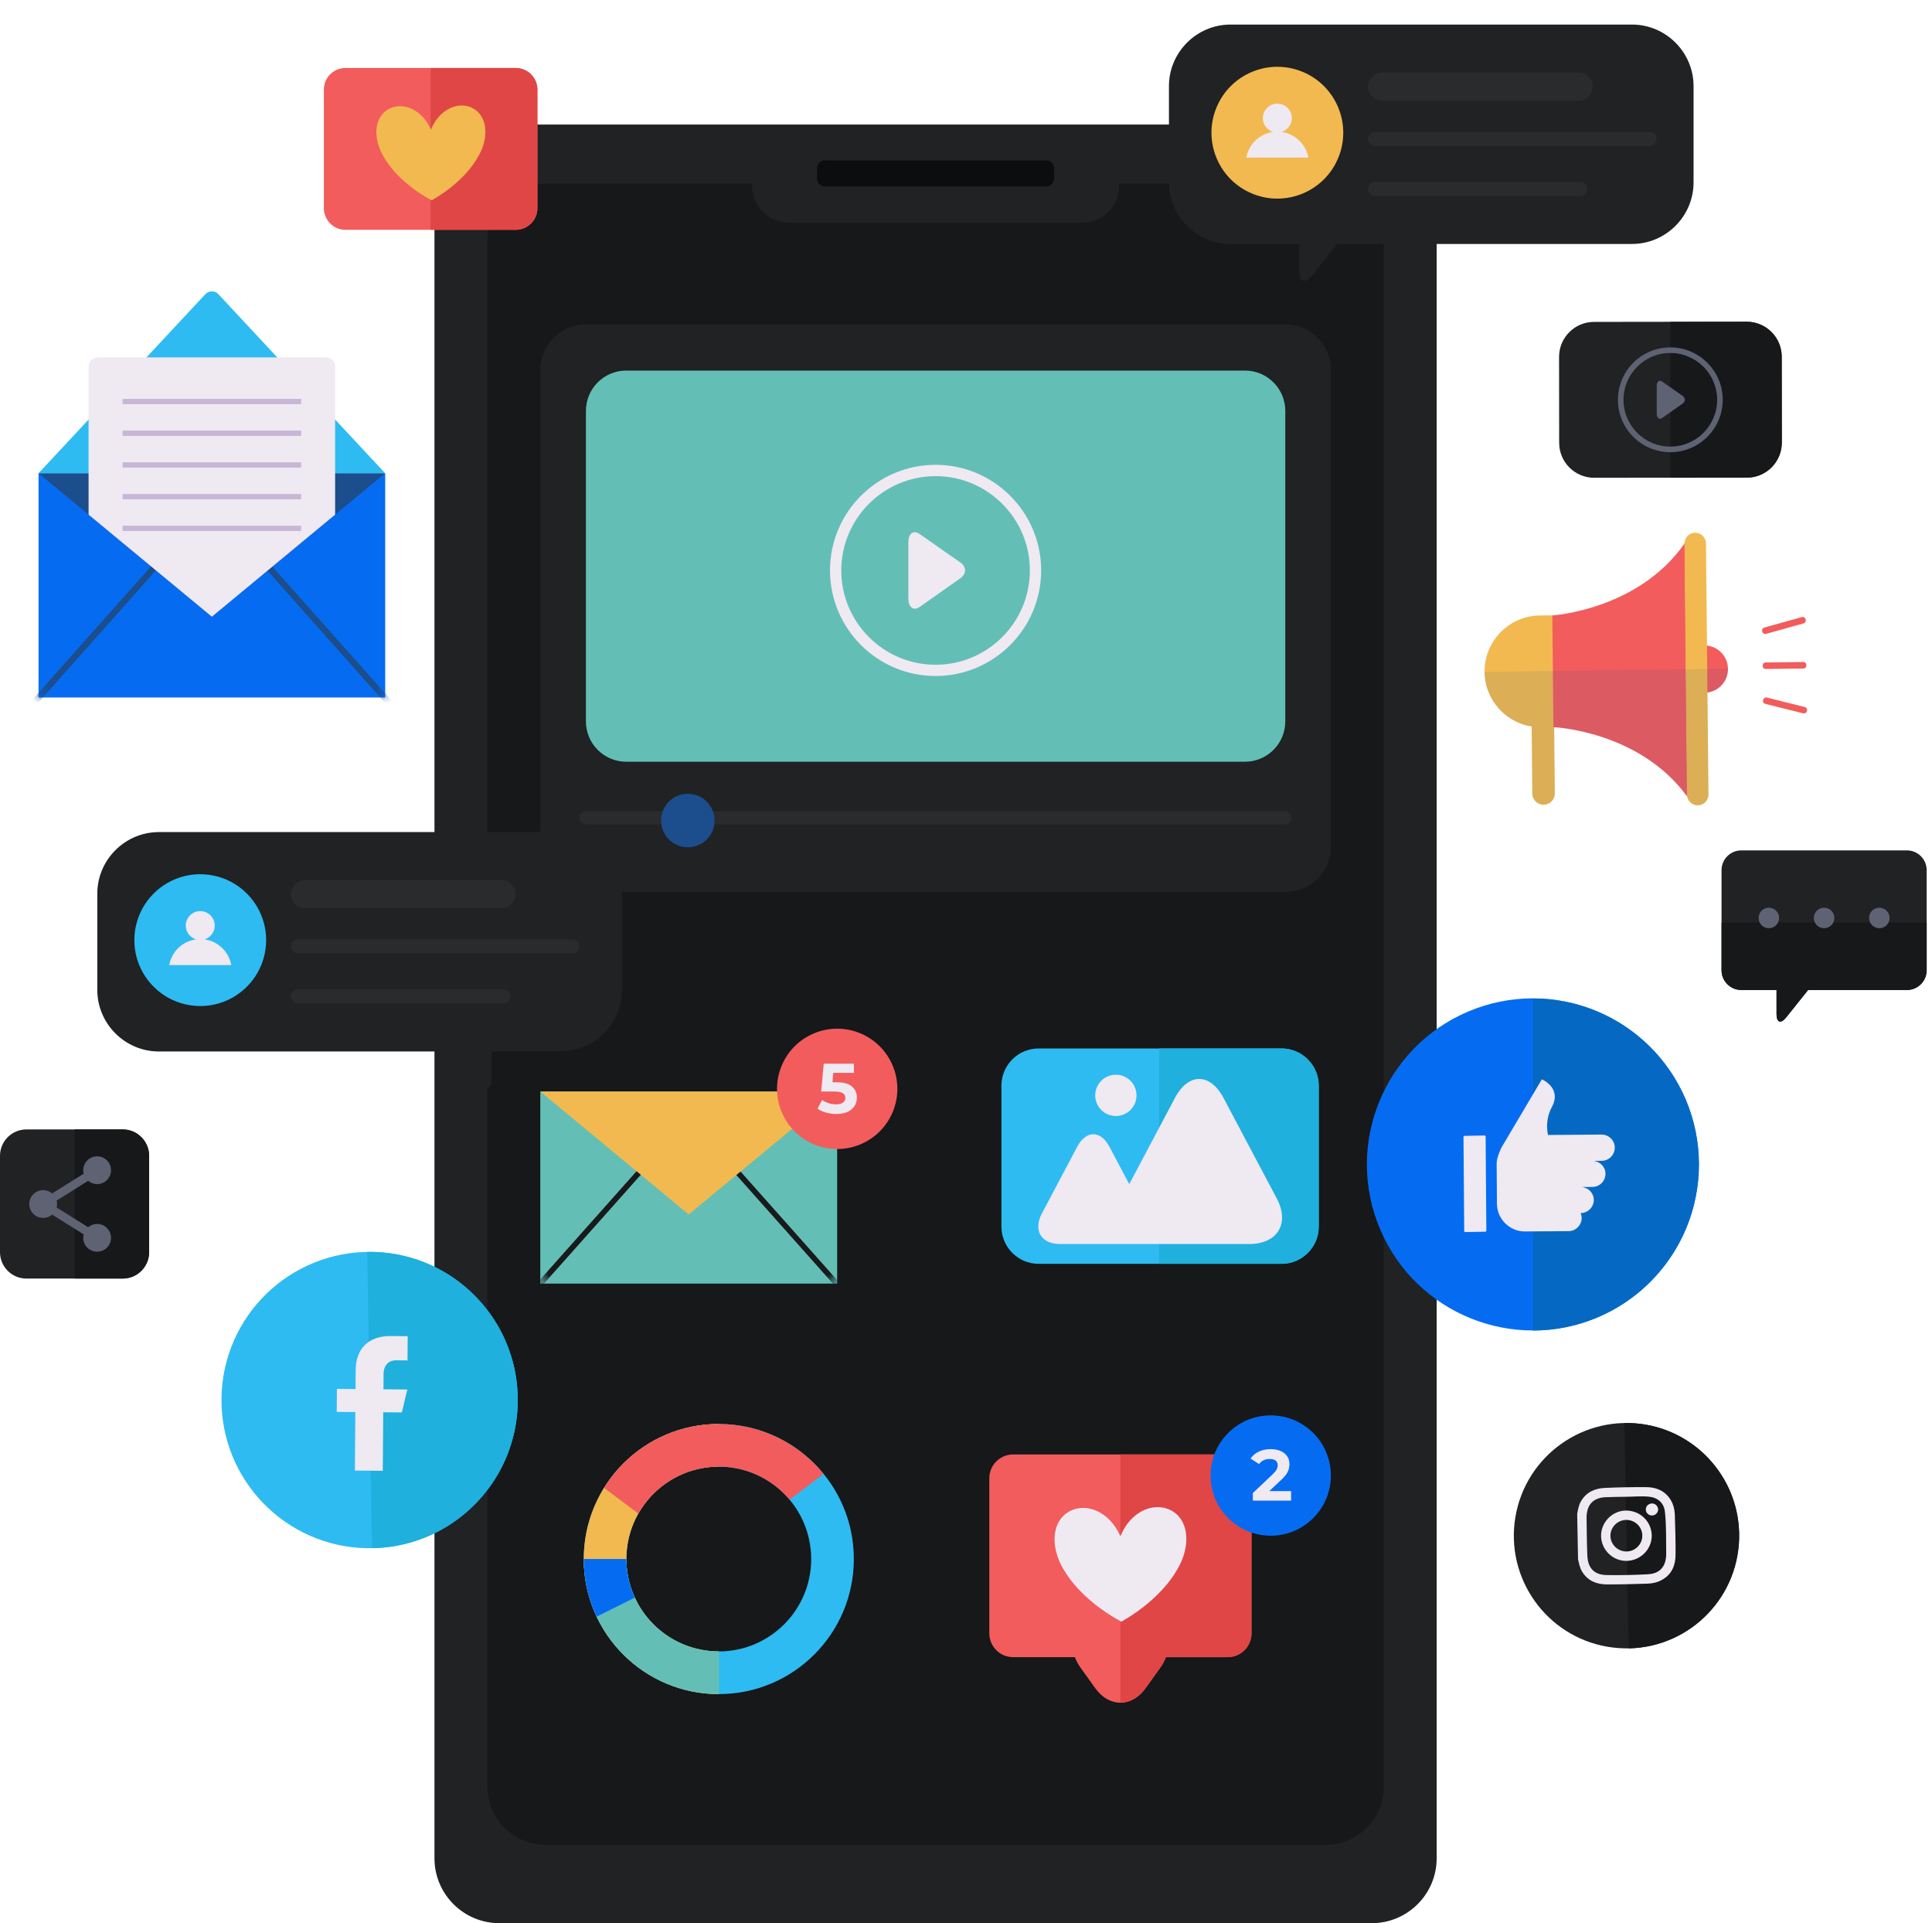 <svg width="213" height="212" viewBox="0 0 213 212" fill="none" xmlns="http://www.w3.org/2000/svg">
<g clip-path="url(#clip0_997_65699)">
<path d="M151.233 13.73H55.056C51.103 13.73 47.899 16.935 47.899 20.887V204.84C47.899 208.793 51.103 211.997 55.056 211.997H151.233C155.185 211.997 158.389 208.793 158.389 204.84V20.887C158.389 16.935 155.185 13.73 151.233 13.73Z" fill="#202223"/>
<path d="M146.151 20.234H123.354C123.359 20.323 123.382 20.407 123.382 20.501C123.382 22.726 121.559 24.549 119.334 24.549H86.959C84.734 24.549 82.911 22.726 82.911 20.501C82.911 20.412 82.93 20.323 82.939 20.234H60.142C56.622 20.234 53.742 23.114 53.742 26.634V196.959C53.742 200.479 56.622 203.358 60.142 203.358H146.156C149.676 203.358 152.555 200.479 152.555 196.959V26.634C152.555 23.114 149.676 20.234 146.156 20.234H146.151Z" fill="#16181A"/>
<path d="M115.37 17.684H90.918C90.453 17.684 90.077 18.06 90.077 18.525V19.708C90.077 20.172 90.453 20.549 90.918 20.549H115.37C115.835 20.549 116.212 20.172 116.212 19.708V18.525C116.212 18.06 115.835 17.684 115.37 17.684Z" fill="#0C0D0E"/>
<path d="M64.596 35.762H141.701C144.478 35.762 146.731 38.015 146.731 40.791V93.309C146.731 96.085 144.478 98.338 141.701 98.338H64.596C61.819 98.338 59.566 96.085 59.566 93.309V40.791C59.566 38.015 61.819 35.762 64.596 35.762Z" fill="#202223"/>
<path d="M137.251 40.848H69.046C66.589 40.848 64.596 42.84 64.596 45.298V79.519C64.596 81.977 66.589 83.969 69.046 83.969H137.251C139.709 83.969 141.701 81.977 141.701 79.519V45.298C141.701 42.84 139.709 40.848 137.251 40.848Z" fill="#63BFB6"/>
<path d="M105.876 62.003L101.384 58.862C100.702 58.385 100.146 58.801 100.146 59.787V65.972C100.15 66.958 100.711 67.374 101.394 66.897L105.881 63.742C106.564 63.26 106.564 62.48 105.881 62.003H105.876Z" fill="#EFE9F2"/>
<path d="M103.146 51.238C96.728 51.238 91.507 56.46 91.507 62.878C91.507 69.296 96.728 74.517 103.146 74.517C109.564 74.517 114.786 69.296 114.786 62.878C114.786 56.46 109.564 51.238 103.146 51.238ZM103.146 73.278C97.411 73.278 92.75 68.613 92.75 62.882C92.75 57.151 97.415 52.486 103.146 52.486C108.877 52.486 113.542 57.151 113.542 62.882C113.542 68.613 108.877 73.278 103.146 73.278Z" fill="#EFE9F2"/>
<path d="M64.596 90.877H138.574C139.57 90.877 140.575 90.901 141.57 90.877C141.612 90.877 141.655 90.877 141.701 90.877C142.636 90.877 142.636 89.428 141.701 89.428H67.723C66.728 89.428 65.723 89.405 64.727 89.428C64.685 89.428 64.643 89.428 64.596 89.428C63.661 89.428 63.661 90.877 64.596 90.877Z" fill="#292B2C"/>
<path d="M78.788 90.45C78.788 92.082 77.465 93.405 75.834 93.405C74.202 93.405 72.879 92.082 72.879 90.45C72.879 88.819 74.202 87.496 75.834 87.496C77.465 87.496 78.788 88.819 78.788 90.45Z" fill="#1C4D8C"/>
<path d="M92.297 120.324H59.566V141.495H92.297V120.324Z" fill="#63BFB6"/>
<mask id="mask0_997_65699" style="mask-type:luminance" maskUnits="userSpaceOnUse" x="59" y="120" width="34" height="22">
<path d="M92.297 120.324H59.566V141.495H92.297V120.324Z" fill="white"/>
</mask>
<g mask="url(#mask0_997_65699)">
<path d="M58.669 142.96C60.356 141.062 62.044 139.169 63.731 137.271C66.438 134.232 69.14 131.189 71.846 128.151C72.463 127.454 73.085 126.758 73.702 126.061C73.959 125.772 73.534 125.342 73.272 125.631C71.584 127.529 69.897 129.422 68.209 131.32C65.503 134.359 62.801 137.402 60.094 140.44C59.477 141.136 58.856 141.833 58.239 142.529C57.982 142.819 58.407 143.249 58.669 142.96Z" fill="#181A1B"/>
<path d="M93.564 142.535C91.876 140.638 90.189 138.744 88.501 136.847C85.795 133.808 83.093 130.765 80.386 127.727C79.769 127.03 79.148 126.334 78.531 125.637C78.269 125.343 77.844 125.777 78.101 126.067C79.788 127.965 81.476 129.858 83.163 131.756C85.87 134.794 88.571 137.838 91.278 140.876C91.895 141.572 92.517 142.269 93.134 142.965C93.395 143.26 93.821 142.825 93.564 142.535Z" fill="#181A1B"/>
</g>
<path d="M59.566 120.324L75.932 133.871L92.297 120.324H59.566Z" fill="#F2B950"/>
<path d="M98.427 122.566C99.829 119.181 98.222 115.301 94.837 113.899C91.453 112.497 87.573 114.105 86.171 117.489C84.769 120.874 86.376 124.754 89.76 126.156C93.145 127.557 97.025 125.95 98.427 122.566Z" fill="#F25C5C"/>
<path d="M93.919 119.765C94.284 120.073 94.471 120.48 94.471 120.994C94.471 121.326 94.387 121.63 94.223 121.901C94.055 122.172 93.802 122.392 93.466 122.555C93.124 122.719 92.704 122.799 92.208 122.799C91.825 122.799 91.446 122.747 91.077 122.644C90.708 122.541 90.39 122.401 90.133 122.214L90.633 121.247C90.839 121.401 91.082 121.522 91.348 121.607C91.619 121.691 91.895 121.737 92.18 121.737C92.498 121.737 92.746 121.677 92.928 121.55C93.11 121.424 93.199 121.251 93.199 121.027C93.199 120.803 93.106 120.616 92.914 120.499C92.722 120.377 92.395 120.321 91.928 120.321H90.535L90.815 117.25H94.144V118.264H91.867L91.783 119.302H92.227C92.994 119.302 93.564 119.456 93.928 119.76L93.919 119.765Z" fill="#EFE9F2"/>
<path d="M141.286 115.574H114.51C112.244 115.574 110.406 117.412 110.406 119.678V135.212C110.406 137.478 112.244 139.316 114.51 139.316H141.286C143.552 139.316 145.39 137.478 145.39 135.212V119.678C145.39 117.412 143.552 115.574 141.286 115.574Z" fill="#2EBBF2"/>
<path d="M141.285 115.574H127.79V139.316H141.285C143.543 139.316 145.389 137.469 145.389 135.212V119.678C145.389 117.421 143.543 115.574 141.285 115.574Z" fill="#1FB0DD"/>
<path d="M140.748 132.084L134.886 121.02C133.413 118.243 131.006 118.243 129.538 121.02L124.499 130.532L122.316 126.414C121.339 124.568 119.736 124.568 118.759 126.414L114.86 133.777C113.884 135.623 114.79 137.133 116.88 137.133H137.714C140.855 137.133 142.225 134.861 140.752 132.084H140.748Z" fill="#EFE9F2"/>
<path d="M123.022 123.022C124.279 123.022 125.299 122.003 125.299 120.745C125.299 119.488 124.279 118.469 123.022 118.469C121.765 118.469 120.746 119.488 120.746 120.745C120.746 122.003 121.765 123.022 123.022 123.022Z" fill="#EFE9F2"/>
<path d="M79.246 186.745C87.468 186.745 94.134 180.079 94.134 171.857C94.134 163.635 87.468 156.969 79.246 156.969C71.024 156.969 64.358 163.635 64.358 171.857C64.358 180.079 71.024 186.745 79.246 186.745ZM79.246 161.671C84.874 161.671 89.432 166.233 89.432 171.857C89.432 177.48 84.869 182.042 79.246 182.042C73.623 182.042 69.06 177.48 69.06 171.857C69.06 166.233 73.623 161.671 79.246 161.671Z" fill="#2EBBF2"/>
<path d="M69.06 171.857C69.06 166.229 73.623 161.671 79.246 161.671V156.969C71.024 156.969 64.358 163.635 64.358 171.857C64.358 180.079 71.024 186.745 79.246 186.745V182.042C73.618 182.042 69.06 177.48 69.06 171.857Z" fill="#F2B950"/>
<path d="M69.06 171.855H64.358C64.358 180.078 71.024 186.744 79.246 186.744V182.041C73.618 182.041 69.06 177.479 69.06 171.855Z" fill="#63BFB6"/>
<path d="M69.06 171.855H64.358C64.358 174.127 64.867 176.277 65.779 178.203L69.991 176.114C69.392 174.819 69.056 173.375 69.056 171.855H69.06Z" fill="#056CF2"/>
<path d="M70.383 166.844C72.132 163.759 75.446 161.674 79.251 161.674C82.383 161.674 85.188 163.091 87.053 165.316L90.797 162.469C88.067 159.117 83.907 156.977 79.246 156.977C73.903 156.977 69.224 159.791 66.597 164.016L70.383 166.849V166.844Z" fill="#F25C5C"/>
<path d="M135.349 160.328H111.691C110.247 160.328 109.069 161.506 109.069 162.95V180.05C109.069 181.494 110.247 182.672 111.691 182.672H118.511C118.633 183.037 118.834 183.42 119.119 183.822L120.755 186.103C122.279 188.225 124.766 188.225 126.29 186.103L127.926 183.822C128.211 183.425 128.412 183.037 128.533 182.672H135.353C136.798 182.672 137.976 181.494 137.976 180.05V162.95C137.976 161.506 136.798 160.328 135.353 160.328H135.349Z" fill="#F25C5C"/>
<path d="M135.349 160.328H123.522V187.697C124.527 187.697 125.528 187.164 126.29 186.103L127.926 183.822C128.211 183.425 128.412 183.037 128.533 182.672H135.353C136.798 182.672 137.976 181.494 137.976 180.05V162.95C137.976 161.506 136.798 160.328 135.353 160.328H135.349Z" fill="#E04646"/>
<path d="M128.865 166.378C127.014 165.603 124.635 166.692 123.559 169.263C123.545 169.295 123.536 169.328 123.522 169.356C123.508 169.323 123.494 169.291 123.48 169.263C122.344 166.715 119.946 165.677 118.114 166.495C116.281 167.313 115.711 169.674 116.847 172.222C117.02 172.614 117.226 172.979 117.459 173.315C117.459 173.315 119.133 176.34 123.63 178.761C128.07 176.242 129.678 173.184 129.678 173.184C129.898 172.843 130.099 172.474 130.263 172.077C131.342 169.506 130.721 167.159 128.87 166.378H128.865Z" fill="#EFE9F2"/>
<path d="M140.093 169.286C143.756 169.286 146.726 166.316 146.726 162.653C146.726 158.989 143.756 156.02 140.093 156.02C136.43 156.02 133.46 158.989 133.46 162.653C133.46 166.316 136.43 169.286 140.093 169.286Z" fill="#056CF2"/>
<path d="M142.342 164.365V165.417H138.125V164.58L140.28 162.547C140.509 162.327 140.664 162.14 140.743 161.986C140.823 161.827 140.865 161.673 140.865 161.518C140.865 161.294 140.79 161.126 140.636 161.004C140.486 160.883 140.262 160.827 139.972 160.827C139.729 160.827 139.504 160.873 139.308 160.967C139.112 161.06 138.948 161.201 138.813 161.388L137.873 160.78C138.093 160.457 138.392 160.2 138.775 160.018C139.159 159.836 139.598 159.742 140.089 159.742C140.505 159.742 140.865 159.812 141.178 159.943C141.491 160.079 141.729 160.27 141.902 160.518C142.075 160.766 142.16 161.056 142.16 161.392C142.16 161.696 142.094 161.981 141.968 162.248C141.842 162.514 141.594 162.818 141.225 163.155L139.939 164.365H142.337H142.342Z" fill="#EFE9F2"/>
<path d="M179.925 2.707H135.662C131.932 2.707 128.875 5.759 128.875 9.494V20.105C128.875 23.835 131.927 26.893 135.662 26.893H143.23V29.828C143.23 31.109 143.885 31.338 144.684 30.338L147.437 26.893H179.925C183.655 26.893 186.712 23.84 186.712 20.105V9.494C186.712 5.764 183.66 2.707 179.925 2.707Z" fill="#202223"/>
<path d="M147.543 17.396C149.071 13.686 147.303 9.44 143.594 7.912C139.884 6.384 135.638 8.152 134.11 11.862C132.582 15.571 134.35 19.817 138.06 21.345C141.769 22.873 146.015 21.105 147.543 17.396Z" fill="#F2B950"/>
<path d="M141.295 14.544C141.944 14.343 142.421 13.74 142.421 13.024C142.421 12.141 141.706 11.426 140.823 11.426C139.939 11.426 139.224 12.141 139.224 13.024C139.224 13.74 139.701 14.338 140.35 14.544C138.855 14.749 137.663 15.899 137.401 17.376H144.244C143.982 15.899 142.791 14.749 141.295 14.544Z" fill="#EFE9F2"/>
<path d="M175.591 9.547C175.591 8.686 174.893 7.988 174.032 7.988H152.37C151.509 7.988 150.812 8.686 150.812 9.547C150.812 10.408 151.509 11.106 152.37 11.106H174.032C174.893 11.106 175.591 10.408 175.591 9.547Z" fill="#292B2C"/>
<path d="M182.626 15.304C182.626 14.873 182.276 14.523 181.845 14.523H151.592C151.161 14.523 150.812 14.873 150.812 15.304C150.812 15.735 151.161 16.085 151.592 16.085H181.845C182.276 16.085 182.626 15.735 182.626 15.304Z" fill="#292B2C"/>
<path d="M175.021 20.829C175.021 20.398 174.671 20.049 174.24 20.049H151.592C151.161 20.049 150.812 20.398 150.812 20.829C150.812 21.26 151.161 21.61 151.592 21.61H174.24C174.671 21.61 175.021 21.26 175.021 20.829Z" fill="#292B2C"/>
<path d="M17.515 91.723H61.778C65.508 91.723 68.565 94.775 68.565 98.51V109.121C68.565 112.851 65.513 115.908 61.778 115.908H54.21V118.844C54.21 120.125 53.555 120.354 52.756 119.353L50.003 115.908H17.515C13.785 115.908 10.728 112.856 10.728 109.121V98.51C10.728 94.78 13.78 91.723 17.515 91.723Z" fill="#202223"/>
<path d="M29.147 105.303C30.069 101.398 27.651 97.486 23.746 96.564C19.841 95.643 15.929 98.061 15.008 101.965C14.086 105.87 16.504 109.782 20.409 110.704C24.313 111.625 28.226 109.207 29.147 105.303Z" fill="#2EBBF2"/>
<path d="M22.55 103.551C23.199 103.35 23.676 102.747 23.676 102.032C23.676 101.149 22.961 100.434 22.078 100.434C21.194 100.434 20.479 101.149 20.479 102.032C20.479 102.747 20.956 103.346 21.605 103.551C20.11 103.757 18.918 104.907 18.656 106.384H25.499C25.237 104.907 24.045 103.757 22.55 103.551Z" fill="#EFE9F2"/>
<path d="M56.851 98.563C56.851 97.702 56.153 97.004 55.292 97.004H33.63C32.769 97.004 32.071 97.702 32.071 98.563C32.071 99.424 32.769 100.122 33.63 100.122H55.292C56.153 100.122 56.851 99.424 56.851 98.563Z" fill="#292B2C"/>
<path d="M63.886 104.32C63.886 103.889 63.536 103.539 63.105 103.539H32.852C32.421 103.539 32.071 103.889 32.071 104.32C32.071 104.751 32.421 105.1 32.852 105.1H63.105C63.536 105.1 63.886 104.751 63.886 104.32Z" fill="#292B2C"/>
<path d="M56.28 109.845C56.28 109.414 55.931 109.064 55.5 109.064H32.852C32.421 109.064 32.071 109.414 32.071 109.845C32.071 110.276 32.421 110.626 32.852 110.626H55.5C55.931 110.626 56.28 110.276 56.28 109.845Z" fill="#292B2C"/>
<path d="M42.467 52.168H4.249V76.886H42.467V52.168Z" fill="#056CF2"/>
<mask id="mask1_997_65699" style="mask-type:luminance" maskUnits="userSpaceOnUse" x="4" y="52" width="39" height="25">
<path d="M42.467 52.168H4.249V76.886H42.467V52.168Z" fill="white"/>
</mask>
<g mask="url(#mask1_997_65699)">
<path d="M3.202 78.598C5.17 76.383 7.143 74.172 9.111 71.956C12.271 68.408 15.426 64.855 18.586 61.307C19.31 60.494 20.03 59.681 20.755 58.872C21.058 58.531 20.558 58.031 20.254 58.372C18.287 60.588 16.314 62.799 14.346 65.014C11.186 68.562 8.031 72.115 4.871 75.663C4.146 76.476 3.426 77.289 2.702 78.098C2.398 78.439 2.898 78.939 3.202 78.598Z" fill="#1C4D8C"/>
<path d="M43.944 78.098C41.977 75.882 40.004 73.671 38.036 71.456C34.876 67.908 31.721 64.355 28.561 60.807C27.836 59.994 27.116 59.181 26.392 58.372C26.088 58.031 25.588 58.531 25.892 58.872C27.86 61.088 29.832 63.299 31.8 65.514C34.96 69.062 38.115 72.615 41.275 76.163C42 76.976 42.72 77.79 43.444 78.598C43.748 78.939 44.248 78.439 43.944 78.098Z" fill="#1C4D8C"/>
</g>
<path d="M4.249 52.168L23.358 67.986L42.463 52.168H4.249Z" fill="#1C4D8C"/>
<path d="M42.463 52.168L24.09 32.442C23.694 32.017 23.022 32.017 22.626 32.442L4.249 52.168H42.463Z" fill="#2EBBF2"/>
<path d="M23.358 39.395H10.765C10.213 39.395 9.765 39.842 9.765 40.395V56.732L23.358 67.983L36.947 56.732V40.395C36.947 39.842 36.499 39.395 35.947 39.395H23.358Z" fill="#EFE9F2"/>
<path d="M33.203 43.969H13.514V44.553H33.203V43.969Z" fill="#C8B6D6"/>
<path d="M33.203 47.465H13.514V48.049H33.203V47.465Z" fill="#C8B6D6"/>
<path d="M33.203 50.961H13.514V51.545H33.203V50.961Z" fill="#C8B6D6"/>
<path d="M33.203 54.457H13.514V55.041H33.203V54.457Z" fill="#C8B6D6"/>
<path d="M33.203 57.949H13.514V58.533H33.203V57.949Z" fill="#C8B6D6"/>
<path d="M56.86 7.492H38.092C36.773 7.492 35.704 8.562 35.704 9.881V22.946C35.704 24.265 36.773 25.334 38.092 25.334H56.86C58.179 25.334 59.249 24.265 59.249 22.946V9.881C59.249 8.562 58.179 7.492 56.86 7.492Z" fill="#F25C5C"/>
<path d="M56.86 7.492H47.478V25.334H56.86C58.174 25.334 59.249 24.259 59.249 22.946V9.886C59.249 8.572 58.174 7.497 56.86 7.497V7.492Z" fill="#E04646"/>
<path d="M51.933 11.833C50.4 11.188 48.432 12.095 47.539 14.222C47.53 14.25 47.52 14.273 47.506 14.301C47.497 14.273 47.483 14.25 47.474 14.222C46.534 12.114 44.547 11.254 43.028 11.931C41.509 12.609 41.041 14.563 41.976 16.671C42.121 16.998 42.29 17.297 42.481 17.578C42.481 17.578 43.865 20.079 47.586 22.084C51.265 19.999 52.592 17.471 52.592 17.471C52.774 17.19 52.938 16.881 53.078 16.554C53.971 14.427 53.457 12.483 51.924 11.838L51.933 11.833Z" fill="#F2B950"/>
<path d="M176.176 145.193C185.474 141.23 189.8 130.481 185.838 121.183C181.875 111.885 171.126 107.559 161.828 111.521C152.53 115.483 148.204 126.233 152.166 135.531C156.128 144.829 166.878 149.155 176.176 145.193Z" fill="#056CF2"/>
<path d="M169 110.066V146.667C179.106 146.667 187.3 138.473 187.3 128.367C187.3 118.261 179.106 110.066 169 110.066Z" fill="#0569C4"/>
<path d="M163.746 135.774L161.549 135.816C161.484 135.816 161.428 135.765 161.428 135.695L161.348 125.332C161.348 125.266 161.4 125.21 161.47 125.21L163.667 125.168C163.732 125.168 163.788 125.219 163.788 125.29L163.868 135.653C163.868 135.718 163.816 135.774 163.746 135.774Z" fill="#EFE9F2"/>
<path d="M176.568 125.067L170.664 125.113C170.505 124.323 170.463 123.192 171.094 122.024C172.23 119.911 169.986 118.98 169.986 118.98L165.522 126.516C165.522 126.516 164.999 127.591 165.003 128.241L165.036 132.695C165.05 134.387 166.443 135.762 168.14 135.748L170.286 135.729H170.716L172.941 135.71C173.735 135.706 174.38 135.047 174.376 134.252C174.376 134.065 174.329 133.887 174.264 133.719H174.278C175.072 133.714 175.717 133.055 175.713 132.261C175.708 131.503 175.105 130.9 174.362 130.849L175.568 130.84C176.362 130.835 177.007 130.176 177.003 129.381C176.998 128.624 176.395 128.021 175.652 127.969L176.591 127.96C177.386 127.955 178.031 127.296 178.026 126.502C178.022 125.707 177.363 125.062 176.568 125.067Z" fill="#EFE9F2"/>
<path d="M210.238 93.742H191.97C190.774 93.742 189.797 94.719 189.797 95.916V106.957C189.797 108.153 190.774 109.13 191.97 109.13H195.86V111.795C195.86 112.725 196.336 112.893 196.916 112.164L199.342 109.13H210.238C211.435 109.13 212.412 108.153 212.412 106.957V95.916C212.412 94.719 211.435 93.742 210.238 93.742Z" fill="#202223"/>
<path d="M189.797 101.691V106.955C189.797 108.151 190.774 109.128 191.97 109.128H195.86V111.793C195.86 112.723 196.336 112.891 196.916 112.162L199.342 109.128H210.238C211.435 109.128 212.412 108.151 212.412 106.955V101.691H189.797Z" fill="#16181A"/>
<path d="M196.144 101.19C196.144 101.816 195.639 102.321 195.013 102.321C194.387 102.321 193.882 101.816 193.882 101.19C193.882 100.563 194.387 100.059 195.013 100.059C195.639 100.059 196.144 100.563 196.144 101.19Z" fill="#5E6272"/>
<path d="M202.236 101.19C202.236 101.816 201.731 102.321 201.104 102.321C200.478 102.321 199.973 101.816 199.973 101.19C199.973 100.563 200.478 100.059 201.104 100.059C201.731 100.059 202.236 100.563 202.236 101.19Z" fill="#5E6272"/>
<path d="M208.326 101.19C208.326 101.816 207.822 102.321 207.195 102.321C206.569 102.321 206.064 101.816 206.064 101.19C206.064 100.563 206.569 100.059 207.195 100.059C207.822 100.059 208.326 100.563 208.326 101.19Z" fill="#5E6272"/>
<path d="M191.565 171.353C192.708 164.589 188.152 158.18 181.388 157.037C174.625 155.894 168.215 160.451 167.073 167.215C165.93 173.978 170.486 180.387 177.25 181.53C184.013 182.673 190.423 178.116 191.565 171.353Z" fill="#202223"/>
<path d="M179.086 156.862L179.558 181.702C186.415 181.571 191.87 175.905 191.739 169.043C191.609 162.186 185.943 156.731 179.081 156.862H179.086Z" fill="#16181A"/>
<path d="M173.883 166.909C173.967 166.414 174.047 165.918 174.309 165.474C174.902 164.464 175.851 164.062 176.954 164.016C178.46 163.95 179.965 163.922 181.475 163.931C182.498 163.936 183.415 164.254 184.05 165.128C184.462 165.689 184.625 166.339 184.649 167.017C184.7 168.461 184.737 169.91 184.728 171.359C184.728 172.523 184.335 173.528 183.256 174.14C182.755 174.426 182.209 174.552 181.643 174.57C180.156 174.617 178.67 174.659 177.183 174.655C176.066 174.655 175.094 174.295 174.454 173.294C174.178 172.86 174.08 172.369 173.977 171.878C173.944 170.223 173.916 168.568 173.883 166.914V166.909ZM179.24 164.993C178.502 165.007 177.763 165.007 177.025 165.039C175.87 165.091 175.173 165.642 174.982 166.638C174.94 166.848 174.912 167.068 174.916 167.283C174.935 168.681 174.944 170.078 175.001 171.476C175.057 172.864 175.772 173.598 177.113 173.622C178.628 173.65 180.147 173.617 181.662 173.537C182.779 173.481 183.433 172.93 183.63 171.957C183.662 171.785 183.695 171.607 183.695 171.429C183.672 169.835 183.728 168.237 183.555 166.647C183.452 165.708 182.807 165.105 181.867 164.993C180.993 164.89 180.114 164.993 179.24 164.993Z" fill="#EFE9F2"/>
<path d="M182.101 169.251C182.124 170.751 180.904 172.009 179.371 172.06C177.838 172.107 176.538 170.864 176.515 169.321C176.492 167.807 177.758 166.512 179.273 166.512C180.825 166.512 182.078 167.722 182.101 169.251ZM181.063 169.256C181.045 168.297 180.245 167.531 179.278 167.545C178.315 167.559 177.534 168.358 177.548 169.312C177.567 170.27 178.366 171.037 179.334 171.023C180.297 171.009 181.077 170.209 181.063 169.256Z" fill="#EFE9F2"/>
<path d="M182.111 165.731C182.48 165.717 182.798 166.021 182.807 166.385C182.812 166.736 182.517 167.04 182.157 167.058C181.788 167.077 181.461 166.783 181.447 166.418C181.433 166.049 181.727 165.745 182.111 165.731Z" fill="#EFE9F2"/>
<path d="M57.082 154.544C57.199 145.524 49.981 138.118 40.962 138.002C31.943 137.885 24.536 145.103 24.42 154.122C24.303 163.141 31.521 170.548 40.54 170.664C49.56 170.781 56.966 163.563 57.082 154.544Z" fill="#2EBBF2"/>
<path d="M40.49 137.998L41.014 170.663C50.035 170.518 57.229 163.091 57.084 154.069C56.94 145.047 49.512 137.853 40.49 137.998Z" fill="#1FB0DD"/>
<path d="M43.702 149.952L44.926 149.962L44.95 147.292L43.103 147.274C40.485 147.25 39.233 148.802 39.214 151.018L39.195 153.117L37.143 153.098L37.124 155.636L39.177 155.655L39.125 162.106L42.201 162.129L42.252 155.678L44.304 155.697L44.907 153.168L42.276 153.145L42.29 151.411C42.294 150.7 42.687 149.938 43.706 149.947L43.702 149.952Z" fill="#EFE9F2"/>
<path d="M13.528 124.5H2.912C1.304 124.5 0 125.804 0 127.412V138.028C0 139.636 1.304 140.94 2.912 140.94H13.528C15.136 140.94 16.44 139.636 16.44 138.028V127.412C16.44 125.804 15.136 124.5 13.528 124.5Z" fill="#202223"/>
<path d="M13.528 124.5H8.222V140.94H13.528C15.131 140.94 16.44 139.631 16.44 138.028V127.412C16.44 125.809 15.131 124.5 13.528 124.5Z" fill="#16181A"/>
<path d="M10.709 134.916C10.33 134.916 9.984 135.051 9.718 135.281C8.559 134.556 7.399 133.827 6.24 133.102C6.273 132.981 6.292 132.854 6.292 132.724C6.292 132.593 6.273 132.466 6.24 132.345C7.399 131.62 8.559 130.891 9.718 130.167C9.984 130.391 10.33 130.531 10.709 130.531C11.555 130.531 12.242 129.844 12.242 128.998C12.242 128.152 11.555 127.465 10.709 127.465C9.863 127.465 9.176 128.152 9.176 128.998C9.176 129.129 9.194 129.255 9.227 129.377C8.068 130.101 6.909 130.83 5.749 131.555C5.483 131.331 5.137 131.19 4.758 131.19C3.912 131.19 3.225 131.878 3.225 132.724C3.225 133.57 3.912 134.257 4.758 134.257C5.137 134.257 5.483 134.121 5.749 133.892C6.909 134.617 8.068 135.346 9.227 136.07C9.194 136.192 9.176 136.318 9.176 136.449C9.176 137.295 9.863 137.982 10.709 137.982C11.555 137.982 12.242 137.295 12.242 136.449C12.242 135.603 11.555 134.916 10.709 134.916Z" fill="#5E6272"/>
<path d="M168.935 87.479C168.939 88.161 169.505 88.717 170.187 88.708C170.87 88.699 171.426 88.138 171.417 87.455L171.342 79.812L168.86 79.836L168.935 87.479Z" fill="#F2B950"/>
<path d="M187.875 71.149L187.927 76.361C189.367 76.347 190.521 75.169 190.507 73.729C190.493 72.289 189.315 71.135 187.875 71.149Z" fill="#F25C5C"/>
<path d="M163.667 74.068C163.699 77.457 166.499 80.201 169.888 80.163L171.309 80.149L171.188 67.832L169.767 67.846C166.378 67.879 163.634 70.679 163.671 74.068H163.667Z" fill="#F2B950"/>
<path d="M171.141 67.836L171.202 73.996L171.263 80.157C171.263 80.157 180.743 80.536 186.025 87.828L185.885 73.852L185.744 59.875C180.607 67.27 171.137 67.84 171.137 67.84L171.141 67.836Z" fill="#F25C5C"/>
<path d="M186.885 58.727C186.235 58.731 185.707 59.269 185.711 59.923L185.987 87.601C185.992 88.25 186.529 88.779 187.184 88.774C187.834 88.769 188.362 88.227 188.357 87.577L188.081 59.9C188.077 59.25 187.534 58.722 186.885 58.727Z" fill="#F2B950"/>
<path opacity="0.1" d="M168.86 80.084L168.935 87.479C168.939 88.161 169.505 88.718 170.187 88.708C170.87 88.704 171.426 88.138 171.417 87.455L171.342 80.159C172.258 80.215 180.999 80.921 186.006 87.801C186.109 88.358 186.595 88.778 187.179 88.769C187.829 88.764 188.357 88.222 188.352 87.572L188.24 76.326C189.526 76.157 190.517 75.059 190.507 73.727L163.667 74.063C163.695 77.102 165.952 79.616 168.86 80.079V80.084Z" fill="#1C4D8C"/>
<path d="M194.677 73.744C195.883 73.73 197.094 73.711 198.3 73.697C198.473 73.697 198.641 73.697 198.814 73.693C199.277 73.688 199.267 72.963 198.805 72.973C197.599 72.987 196.388 73.005 195.182 73.019C195.009 73.019 194.841 73.019 194.668 73.024C194.205 73.029 194.214 73.753 194.677 73.744Z" fill="#F25C5C"/>
<path d="M194.719 69.869C195.92 69.532 197.122 69.2 198.323 68.864C198.496 68.817 198.669 68.766 198.837 68.719C199.286 68.593 199.085 67.901 198.636 68.027C197.435 68.364 196.234 68.695 195.032 69.032C194.859 69.079 194.686 69.126 194.518 69.177C194.069 69.303 194.27 69.995 194.719 69.869Z" fill="#F25C5C"/>
<path d="M198.963 77.933C197.753 77.629 196.542 77.325 195.331 77.026C195.158 76.984 194.985 76.937 194.812 76.895C194.359 76.783 194.177 77.479 194.63 77.591C195.841 77.895 197.051 78.199 198.262 78.498C198.435 78.54 198.608 78.587 198.781 78.629C199.234 78.741 199.417 78.045 198.963 77.933Z" fill="#F25C5C"/>
<path d="M192.574 35.463L175.736 35.484C173.606 35.486 171.882 37.215 171.885 39.345L171.896 48.815C171.899 50.945 173.627 52.669 175.757 52.667L192.595 52.646C194.725 52.644 196.449 50.915 196.446 48.785L196.435 39.315C196.432 37.185 194.704 35.46 192.574 35.463Z" fill="#202223"/>
<path d="M192.564 35.473L184.146 35.482L184.164 52.665L192.583 52.656C194.705 52.656 196.439 50.917 196.435 48.795L196.425 39.324C196.425 37.202 194.686 35.468 192.564 35.473Z" fill="#16181A"/>
<path d="M185.501 43.636L183.271 42.075C182.93 41.837 182.654 42.047 182.654 42.533V45.604C182.654 46.095 182.935 46.301 183.271 46.062L185.496 44.496C185.833 44.258 185.833 43.87 185.496 43.632L185.501 43.636Z" fill="#5E6272"/>
<path d="M184.15 38.293C180.962 38.293 178.373 40.883 178.373 44.071C178.373 47.258 180.967 49.848 184.15 49.848C187.333 49.848 189.928 47.254 189.928 44.071C189.928 40.887 187.333 38.293 184.15 38.293ZM184.15 49.231C181.303 49.231 178.99 46.917 178.99 44.071C178.99 41.224 181.303 38.91 184.15 38.91C186.997 38.91 189.311 41.224 189.311 44.071C189.311 46.917 186.997 49.231 184.15 49.231Z" fill="#5E6272"/>
</g>
<defs>
<clipPath id="clip0_997_65699">
<rect width="212.412" height="212" fill="white"/>
</clipPath>
</defs>
</svg>

